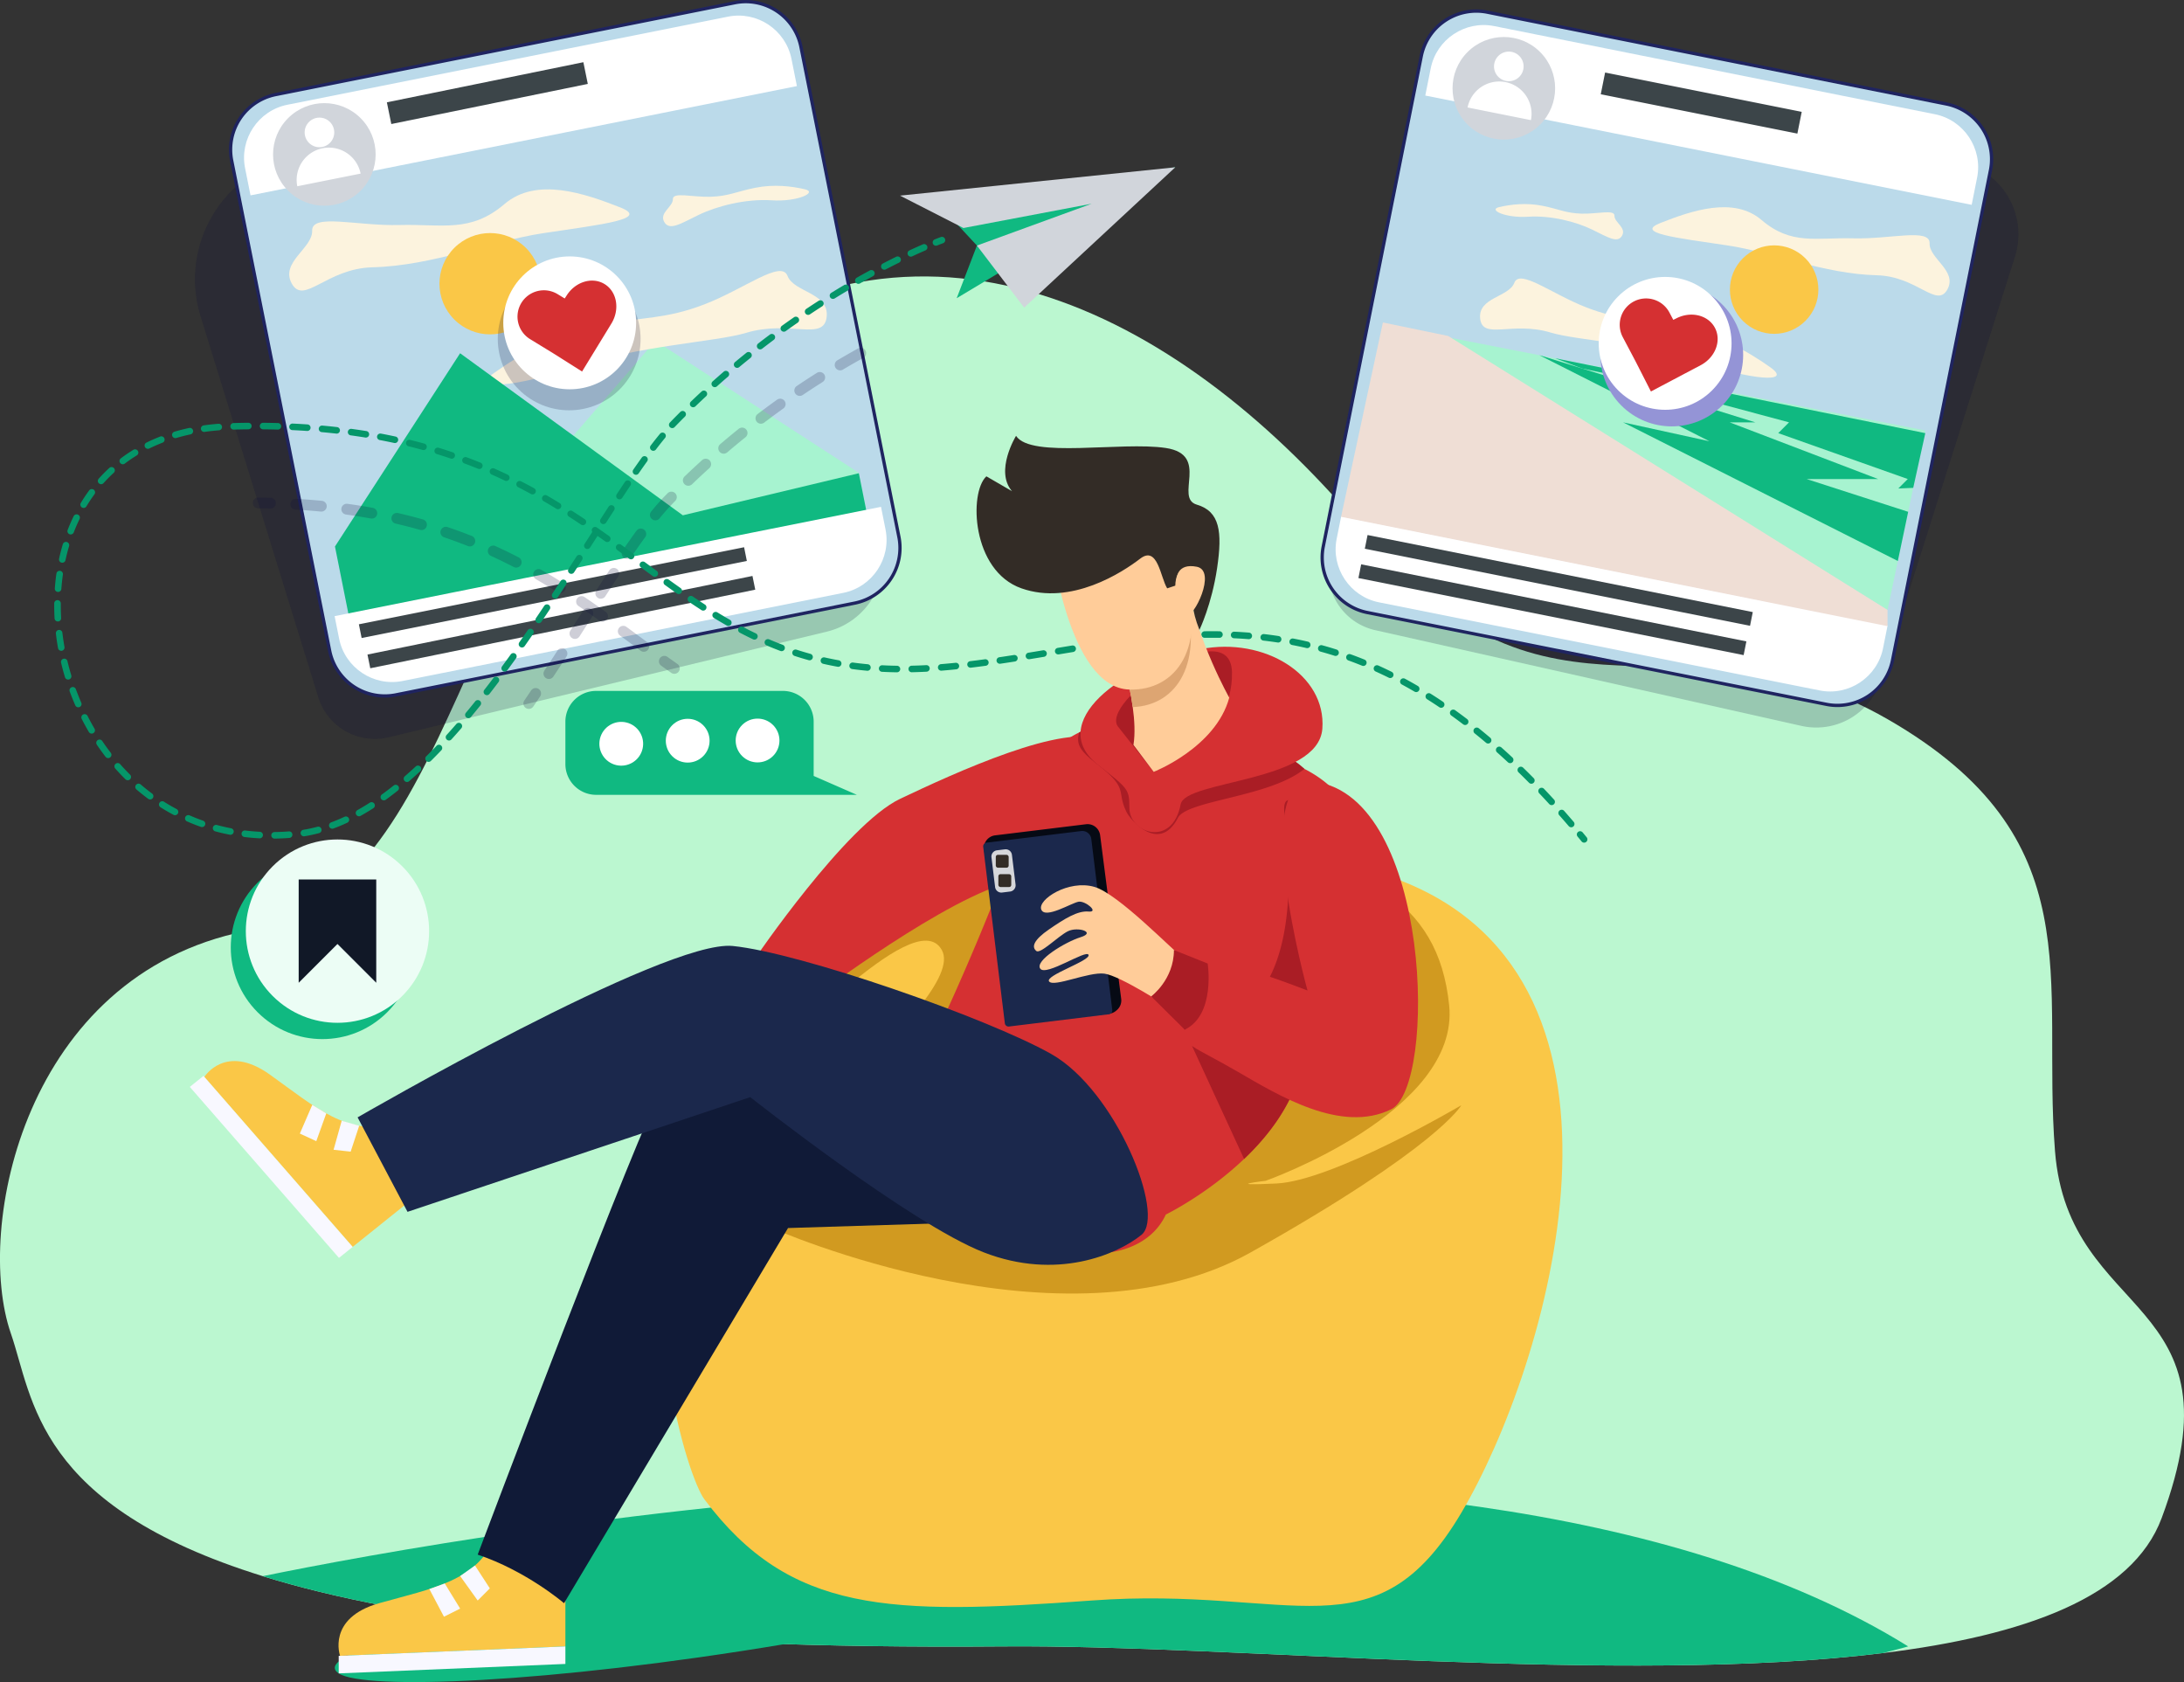 <svg id="Layer_1" data-name="Layer 1" xmlns="http://www.w3.org/2000/svg" viewBox="0 0 5048.69 3887.64"><rect x="0" y="0" width="5048.69" height="3887.64" fill="#333333" stroke="none"/><defs><style>.cls-1{fill:#bbf7d0;}.cls-2{opacity:0.2;}.cls-3{fill:#090935;}.cls-4{fill:#bbdaea;}.cls-5{fill:#1f2460;}.cls-6{fill:#a7f3d0;}.cls-7{fill:#fcf3de;}.cls-8{fill:#10b981;}.cls-9{fill:#fac747;}.cls-10{fill:#fff;}.cls-11{fill:#d1d5db;}.cls-12{fill:#3c4549;}.cls-13{fill:#059669;}.cls-14{fill:#efded5;}.cls-15{fill:#d19a20;}.cls-16{fill:#d53032;}.cls-17{fill:#aa1d25;}.cls-18{fill:#fc9;}.cls-19{fill:#dda572;}.cls-20{fill:#332c26;}.cls-21{fill:#060a14;}.cls-22{fill:#f8f8ff;}.cls-23{fill:#1b284c;}.cls-24{fill:#d5d6da;}.cls-25{fill:#101a37;}.cls-26{fill:#9494d6;}.cls-27{fill:#ecfdf5;}.cls-28{fill:#111827;}</style></defs><path class="cls-1" d="M4996.94,3508.89c-67.78,181.44-315.19,271.27-643.73,311.69-609,74.92-1496.68-19.87-2035.61-15.38-859.63,7.15-1384.77-61.35-1710.19-162.32C81.47,3479.75,77.07,3231.84,25,3081.56c-84.22-243.29,31.19-826.57,542.73-929.5s458.51-910.78,1020-1322.26,1150.93-103.18,1573.41,407.08,725.36,151,1202.58,425.48,355.58,602,386.78,998.12S5190.32,2991.11,4996.94,3508.89Z"/><g class="cls-2"><path class="cls-3" d="M1718.43,50.46,2036,1250.86c24.42,92.29-31.83,186.61-124.64,209L898.68,1704a137,137,0,0,1-163-92.76L463.68,731c-47.47-153.62,39.4-316.49,193.43-362.63Z"/></g><path class="cls-4" d="M1851.51,108.11,2078,1241.2c14,70-31.83,138.67-101.79,152.65L914.73,1606.06c-70,14-138.66-31.83-152.65-101.78L535.56,371.18c-14-69.95,31.83-138.66,101.79-152.65L1698.86,6.32C1768.82-7.66,1837.53,38.15,1851.51,108.11Z"/><path class="cls-5" d="M889.26,1612.39A134.16,134.16,0,0,1,758.37,1505L531.85,371.93A133.93,133.93,0,0,1,636.61,214.82L1698.12,2.61a133.93,133.93,0,0,1,157.11,104.76l226.52,1133.09A133.93,133.93,0,0,1,1977,1397.57L915.48,1609.78A134.06,134.06,0,0,1,889.26,1612.39ZM1724.32,7.58A125.49,125.49,0,0,0,1699.61,10L638.09,222.25a126.09,126.09,0,0,0-98.81,148.19L765.8,1503.54A126.34,126.34,0,0,0,914,1602.35l1061.52-212.21A126.35,126.35,0,0,0,2074.32,1242L1847.8,108.85A126.56,126.56,0,0,0,1724.32,7.58Z"/><polygon class="cls-6" points="1030.12 1348.38 1514.88 787.62 1985.13 1092.65 2008.08 1207.44 1040.61 1400.85 1030.12 1348.38"/><path class="cls-7" d="M1911,732.1c-6.17,58.18-84.46,6.35-186.94,37.37-68.8,20.83-247.67,28.79-393.55,78.68-134.33,45.94-247.93,56.38-188.24,13.75s142.34-89.84,244-110.17,150.86-13.1,242.69-48.51,177.1-103.62,191.53-65.58S1916.94,676.35,1911,732.1Z"/><path class="cls-7" d="M674.36,655.15c28.06,51.33,79.89-34.75,186.93-37.38,139.12-3.41,278-61.42,393.55-78.67,140.42-21,247.34-32.85,179.07-59.67-81.54-32-193.56-71.21-267.61-7.9-78.8,67.38-144.3,45.91-242.69,48.52s-203.32-27.56-202,13.1S647.47,606,674.36,655.15Z"/><polygon class="cls-8" points="774.33 1263.09 1063.61 816.44 1578.47 1191 1985.35 1093.75 2008.08 1207.44 811.04 1446.74 774.33 1263.09"/><circle class="cls-9" cx="1132.95" cy="655.73" r="117.06" transform="translate(-131.84 993.17) rotate(-45)"/><path class="cls-7" d="M1535.26,512.61c12,22,38.75,3.94,80-16s107.84-37.61,168.49-33.68,107.27-18.52,76.66-25.54-71-12.09-114.57-3.38-61.78,19.65-103.9,20.77-87-11.8-86.49,5.61S1523.75,491.55,1535.26,512.61Z"/><path class="cls-10" d="M1829.64,136.14,1842.21,199,579.1,451.52l-12.56-62.87c-13.43-67.14,30.55-133.09,97.69-146.52L1683.12,38.45C1750.26,25,1816.22,69,1829.64,136.14Z"/><path class="cls-10" d="M2036.61,1171.44l10.45,52.29c13.43,67.15-30.55,133.1-97.7,146.52L930.48,1573.94c-67.14,13.42-133.1-30.55-146.52-97.7L773.51,1424Z"/><circle class="cls-11" cx="749.81" cy="356.93" r="118.57" transform="translate(-32.78 634.74) rotate(-45)"/><path class="cls-10" d="M833.62,401.22a74.65,74.65,0,0,0-146.41,29.27Z"/><circle class="cls-10" cx="738.47" cy="306.05" r="34.22" transform="translate(-0.12 611.82) rotate(-45)"/><rect class="cls-12" x="894.62" y="194.22" width="463.5" height="51.2" transform="matrix(0.98, -0.2, 0.2, 0.98, -21.24, 225.07)"/><rect class="cls-12" x="823.88" y="1353.65" width="908.13" height="32.34" transform="translate(-243.74 277.1) rotate(-11.31)"/><rect class="cls-12" x="838.67" y="1427.64" width="908.13" height="32.34" transform="matrix(0.98, -0.2, 0.2, 0.98, -257.95, 281.44)"/><path class="cls-8" d="M4411.07,3805.2s-19.81,5.8-57.86,15.38c-609,74.92-1496.68-19.87-2035.61-15.38-859.63,7.15-1384.77-61.35-1710.19-162.32C1046,3553,3323.49,3130.41,4411.07,3805.2Z"/><g class="cls-2"><path class="cls-3" d="M625.08,1175.41h-.32c-9.18-.22-18.56-.38-27.88-.47a12.48,12.48,0,0,1,.11-25h.12c9.45.09,19,.25,28.27.48a12.48,12.48,0,0,1-.3,25Z"/><path class="cls-3" d="M1488.25,1506.36a12.46,12.46,0,0,1-7.38-2.42l-2.67-2c-10.26-7.56-20.57-15.14-30.93-22.83L1433.41,1469a12.47,12.47,0,1,1,14.74-20.13l13.93,10.21c10.39,7.7,20.67,15.27,30.92,22.81l2.65,1.95a12.48,12.48,0,0,1-7.4,22.53ZM1393,1436.79a12.46,12.46,0,0,1-7.25-2.33q-9.27-6.63-18.67-13.22c-2.52-1.77-5-3.53-7.55-5.26q-10.89-7.62-21.88-15.08a12.48,12.48,0,1,1,14-20.65q11.16,7.57,22.11,15.24c2.52,1.73,5.1,3.53,7.65,5.33q9.48,6.63,18.85,13.34a12.48,12.48,0,0,1-7.27,22.63Zm-97.64-66.09a12.4,12.4,0,0,1-6.66-1.94q-4.66-2.94-9.35-5.87l-.71-.41c-12.63-7.85-25.23-15.43-37.43-22.52l-2.52-1.46a12.48,12.48,0,0,1,12.48-21.61l2.58,1.5c11.45,6.66,23.24,13.73,35.08,21h0l3.06,1.88q5.08,3.17,10.13,6.36a12.48,12.48,0,0,1-6.68,23Zm-102.14-58.86a12.46,12.46,0,0,1-5.73-1.4c-17.37-9-35-17.62-52.43-25.58a12.48,12.48,0,0,1,10.38-22.7c17.79,8.14,35.8,16.93,53.53,26.13a12.47,12.47,0,0,1-5.75,23.55Zm-107.21-49a12.39,12.39,0,0,1-4.59-.88c-18-7.13-36.4-13.89-54.74-20.09a12.47,12.47,0,1,1,8-23.63c18.74,6.33,37.57,13.24,56,20.53a12.47,12.47,0,0,1-4.61,24.07Zm-111.64-37.76a12.19,12.19,0,0,1-3.4-.48c-18.49-5.22-37.5-10.09-56.52-14.47a12.48,12.48,0,0,1,5.61-24.32c19.4,4.48,38.82,9.45,57.7,14.78a12.48,12.48,0,0,1-3.39,24.49Zm-114.84-26.53a12.3,12.3,0,0,1-2.25-.2c-10.05-1.83-20.33-3.58-30.58-5.2l-1-.15c-8.56-1.36-17.35-2.65-26.1-3.86a12.48,12.48,0,0,1,3.4-24.72c8.6,1.18,17.23,2.45,25.66,3.78l1,.15c10.76,1.69,21.57,3.53,32.13,5.45a12.48,12.48,0,0,1-2.22,24.75Zm-116.78-16.14c-.4,0-.8,0-1.21-.06-15.69-1.51-31.81-2.81-47.92-3.86l-10.41-.65a12.48,12.48,0,1,1,1.48-24.91q5.29.32,10.56.66c16.36,1.07,32.74,2.39,48.69,3.93a12.47,12.47,0,0,1-1.19,24.89Z"/><path class="cls-3" d="M1558.83,1557.31a12.48,12.48,0,0,1-7.15-2.26q-11.52-8.08-23-16.32a12.48,12.48,0,1,1,14.54-20.28q11.38,8.16,22.79,16.17a12.48,12.48,0,0,1-7.18,22.69Z"/></g><g class="cls-2"><path class="cls-3" d="M1222.43,1638.41a12.48,12.48,0,0,1-10.28-19.52q7.9-11.58,15.73-23.16a12.48,12.48,0,1,1,20.68,14q-7.86,11.64-15.82,23.28A12.47,12.47,0,0,1,1222.43,1638.41Z"/><path class="cls-3" d="M1268.86,1569.26a12.49,12.49,0,0,1-10.4-19.36q8.18-12.39,16.24-24.71,7-10.76,13.94-21.42a12.48,12.48,0,0,1,20.93,13.6q-7,10.7-14,21.47-8.08,12.36-16.29,24.81A12.49,12.49,0,0,1,1268.86,1569.26Zm60.2-92.59a12.48,12.48,0,0,1-10.49-19.23l29.86-46.45a12.48,12.48,0,1,1,21,13.49l-29.86,46.46A12.45,12.45,0,0,1,1329.06,1476.67Zm59.77-92.87a12.47,12.47,0,0,1-10.47-19.25l5.36-8.27c8.25-12.78,16.43-25.28,24.43-37.45l.53-.81a12.47,12.47,0,0,1,21.23,13l-.6,1q-12.09,18.39-24.64,37.78l-5.36,8.25A12.46,12.46,0,0,1,1388.83,1383.8Zm60.87-92.13a12.49,12.49,0,0,1-10.29-19.52c11.56-16.94,22-31.82,31.94-45.49a12.48,12.48,0,0,1,20.19,14.67c-9.78,13.46-20.09,28.15-31.52,44.89A12.47,12.47,0,0,1,1449.7,1291.67Zm65.26-89.06a12.48,12.48,0,0,1-9.67-20.35c8.61-10.57,16.89-20.14,24.62-28.44l.55-.57c1.57-1.66,3.09-3.27,4.62-4.85q4-4.1,7.89-8.09a12.48,12.48,0,1,1,17.8,17.49q-3.88,3.95-7.76,8c-1.45,1.5-2.92,3.06-4.44,4.66l-.48.5c-7.28,7.82-15.19,17-23.44,27.1A12.46,12.46,0,0,1,1515,1202.61Zm76.19-79.92a12.48,12.48,0,0,1-8.64-21.48c13.27-12.74,27-25.5,40.65-37.9a12.48,12.48,0,0,1,16.75,18.5c-13.52,12.24-27,24.83-40.12,37.4A12.45,12.45,0,0,1,1591.15,1122.69Zm81.85-74.12a12.47,12.47,0,0,1-8.1-22c14-11.95,28.38-23.88,42.77-35.48a12.47,12.47,0,1,1,15.65,19.43c-14.2,11.45-28.41,23.23-42.22,35A12.46,12.46,0,0,1,1673,1048.57Zm86-69.27a12.48,12.48,0,0,1-7.56-22.41q7.51-5.71,15-11.27c9.83-7.32,19.84-14.62,29.74-21.71a12.48,12.48,0,1,1,14.52,20.3c-9.78,7-19.66,14.2-29.36,21.43q-7.38,5.48-14.8,11.12A12.41,12.41,0,0,1,1759,979.3ZM1848.8,915a12.47,12.47,0,0,1-7-22.82c15.31-10.32,31-20.54,46.52-30.39a12.48,12.48,0,0,1,13.35,21.09c-15.36,9.72-30.82,19.81-45.93,30A12.42,12.42,0,0,1,1848.8,915Zm93.31-59a12.48,12.48,0,0,1-6.38-23.21c16.3-9.67,32.53-19,48.24-27.65A12.48,12.48,0,0,1,1996,827c-15.49,8.56-31.5,17.73-47.58,27.27A12.37,12.37,0,0,1,1942.11,856Z"/></g><path class="cls-13" d="M2163.62,567.9a7.57,7.57,0,0,1-2.81-14.61c8.89-3.56,13.67-5.28,13.87-5.35a7.58,7.58,0,1,1,5.12,14.26s-4.75,1.71-13.37,5.16A7.5,7.5,0,0,1,2163.62,567.9Z"/><path class="cls-13" d="M634.5,1938.2a7.58,7.58,0,0,1-.1-15.15c11.06-.15,22.37-.66,33.63-1.51a7.58,7.58,0,0,1,1.14,15.11c-11.57.88-23.19,1.4-34.56,1.55Zm-34.08-.64H600c-11.55-.6-23.15-1.59-34.48-3a7.57,7.57,0,1,1,1.82-15c11,1.32,22.24,2.29,33.45,2.87a7.58,7.58,0,0,1-.39,15.14Zm102.07-4.66a7.58,7.58,0,0,1-1.19-15.06,321.53,321.53,0,0,0,32.52-7,7.58,7.58,0,1,1,3.94,14.64,337,337,0,0,1-34.06,7.32A7.06,7.06,0,0,1,702.49,1932.9Zm-169.71-3.52a8,8,0,0,1-1.45-.14c-11.35-2.2-22.7-4.82-33.75-7.81a7.58,7.58,0,0,1,4-14.63c10.69,2.89,21.68,5.43,32.67,7.56a7.58,7.58,0,0,1-1.43,15Zm235.41-14a7.58,7.58,0,0,1-2.64-14.69c10.19-3.78,20.56-8.14,30.83-12.94a7.57,7.57,0,1,1,6.42,13.72c-10.64,5-21.4,9.5-32,13.43A7.64,7.64,0,0,1,768.19,1915.36ZM3632.13,1912a7.56,7.56,0,0,1-5.76-2.65c-7.39-8.63-14.9-17.26-22.32-25.65a7.58,7.58,0,0,1,11.35-10c7.48,8.45,15,17.14,22.48,25.84a7.58,7.58,0,0,1-5.75,12.5ZM467,1911.57a7.72,7.72,0,0,1-2.52-.43c-10.86-3.83-21.71-8.11-32.23-12.74a7.57,7.57,0,1,1,6.09-13.87c10.18,4.47,20.67,8.61,31.18,12.32a7.57,7.57,0,0,1-2.52,14.72Zm362.92-25a7.58,7.58,0,0,1-3.7-14.19c9.52-5.32,19.22-11.14,28.83-17.32a7.58,7.58,0,0,1,8.19,12.75c-9.87,6.34-19.84,12.33-29.63,17.8A7.58,7.58,0,0,1,829.92,1886.6Zm-425.31-2.44a7.63,7.63,0,0,1-3.56-.89c-10.14-5.41-20.22-11.27-30-17.44a7.57,7.57,0,1,1,8.1-12.8c9.43,6,19.18,11.63,29,16.86a7.58,7.58,0,0,1-3.57,14.27Zm3182.3-23.31a7.54,7.54,0,0,1-5.59-2.46c-7.68-8.39-15.47-16.75-23.17-24.85a7.58,7.58,0,1,1,11-10.44c7.77,8.17,15.63,16.6,23.36,25.05a7.58,7.58,0,0,1-5.58,12.7Zm-2699.59-11a7.58,7.58,0,0,1-4.44-13.72c8.88-6.41,17.93-13.28,26.9-20.42a7.58,7.58,0,1,1,9.44,11.85c-9.16,7.29-18.4,14.31-27.47,20.85A7.53,7.53,0,0,1,887.32,1849.81ZM347,1847.69a7.5,7.5,0,0,1-4.5-1.49c-9.22-6.83-18.34-14.11-27.11-21.64a7.58,7.58,0,0,1,9.88-11.5c8.49,7.29,17.32,14.35,26.25,21a7.57,7.57,0,0,1-4.52,13.66Zm3193-36.31a7.56,7.56,0,0,1-5.39-2.25c-8-8.12-16.12-16.17-24.1-23.94a7.58,7.58,0,1,1,10.57-10.86c8.06,7.84,16.24,16,24.32,24.15a7.57,7.57,0,0,1-5.4,12.9Zm-2599.15-4a7.58,7.58,0,0,1-5-13.31c8.31-7.2,16.79-14.81,25.19-22.63a7.58,7.58,0,0,1,10.33,11.1c-8.54,7.94-17.15,15.68-25.61,23A7.55,7.55,0,0,1,940.76,1807.36Zm-645.56-4.11a7.56,7.56,0,0,1-5.33-2.19c-8.14-8-16.14-16.52-23.79-25.19a7.58,7.58,0,0,1,11.37-10c7.42,8.41,15.18,16.64,23.08,24.44a7.58,7.58,0,0,1-5.33,13ZM3491,1763.81a7.54,7.54,0,0,1-5.16-2c-8.3-7.74-16.74-15.44-25.09-22.86a7.58,7.58,0,1,1,10.08-11.32c8.43,7.5,17,15.27,25.34,23.09a7.58,7.58,0,0,1-5.17,13.12Zm-2500.22-2.92a7.58,7.58,0,0,1-5.34-13c7.85-7.78,15.84-15.93,23.76-24.24a7.58,7.58,0,0,1,11,10.46c-8,8.41-16.11,16.66-24.06,24.54A7.51,7.51,0,0,1,990.78,1760.89Zm-740.73-8.77a7.56,7.56,0,0,1-6-2.95c-7-9.06-13.8-18.5-20.25-28.07a7.57,7.57,0,1,1,12.56-8.47c6.28,9.3,12.9,18.48,19.69,27.28a7.58,7.58,0,0,1-6,12.21Zm3190-33.67a7.54,7.54,0,0,1-4.9-1.8c-8.67-7.36-17.47-14.63-26.14-21.61a7.58,7.58,0,0,1,9.51-11.81c8.77,7.07,17.66,14.42,26.44,21.87a7.58,7.58,0,0,1-4.91,13.35Zm-2402.1-7a7.58,7.58,0,0,1-5.61-12.67c7.42-8.18,15-16.74,22.55-25.43a7.58,7.58,0,1,1,11.45,9.93c-7.62,8.78-15.28,17.42-22.78,25.68A7.54,7.54,0,0,1,1037.94,1711.49Zm-826-15.93a7.57,7.57,0,0,1-6.54-3.74c-5.8-9.87-11.38-20.09-16.6-30.35a7.58,7.58,0,0,1,13.51-6.87c5.08,10,10.51,19.94,16.16,29.55a7.57,7.57,0,0,1-6.53,11.41Zm3175-19.89a7.51,7.51,0,0,1-4.59-1.56c-9-6.88-18.2-13.66-27.25-20.17a7.58,7.58,0,1,1,8.85-12.3c9.16,6.58,18.45,13.46,27.58,20.42a7.58,7.58,0,0,1-4.59,13.61Zm-2304.19-15.76a7.57,7.57,0,0,1-5.81-12.43c7.06-8.48,14.31-17.34,21.54-26.33a7.58,7.58,0,1,1,11.81,9.49c-7.28,9.07-14.59,18-21.71,26.54A7.57,7.57,0,0,1,1082.72,1659.91Zm2248.77-24a7.54,7.54,0,0,1-4.23-1.3c-9.37-6.33-18.92-12.55-28.37-18.5a7.58,7.58,0,0,1,8.08-12.83c9.58,6,19.26,12.35,28.77,18.76a7.59,7.59,0,0,1-4.25,13.87ZM181,1634.73a7.59,7.59,0,0,1-7-4.56c-4.57-10.52-8.9-21.32-12.86-32.11a7.58,7.58,0,0,1,14.24-5.22c3.85,10.51,8.06,21,12.52,31.29a7.57,7.57,0,0,1-6.94,10.6Zm944.54-28.06a7.57,7.57,0,0,1-6-12.23c6.84-8.8,13.81-17.89,20.71-27a7.58,7.58,0,1,1,12.09,9.13c-6.94,9.2-13.95,18.35-20.84,27.21A7.56,7.56,0,0,1,1125.53,1606.67Zm2148.24-7.13a7.58,7.58,0,0,1-3.82-1c-9.76-5.71-19.68-11.29-29.5-16.59a7.58,7.58,0,0,1,7.2-13.34c10,5.38,20,11,29.95,16.85a7.58,7.58,0,0,1-3.83,14.12Zm-3116.3-28.9a7.59,7.59,0,0,1-7.25-5.4c-3.32-11-6.36-22.24-9-33.4a7.58,7.58,0,1,1,14.74-3.52c2.59,10.87,5.55,21.82,8.79,32.55a7.6,7.6,0,0,1-7.26,9.77Zm3056.28-3.5a7.45,7.45,0,0,1-3.35-.79c-10.12-5-20.41-9.86-30.59-14.45a7.58,7.58,0,0,1,6.22-13.82c10.35,4.66,20.81,9.6,31.09,14.69a7.58,7.58,0,0,1-3.37,14.37Zm-1140.37-13.28h-.12c-11.52-.17-23.09-.55-34.37-1.14a7.58,7.58,0,0,1,.79-15.14c11.09.58,22.47,1,33.8,1.12a7.58,7.58,0,0,1-.1,15.16Zm34.12-.12a7.58,7.58,0,0,1-.16-15.15c11.11-.24,22.49-.66,33.85-1.28a7.58,7.58,0,1,1,.82,15.14c-11.52.62-23.08,1-34.35,1.29Zm-940.78-1.58a7.58,7.58,0,0,1-6.1-12.07c6.61-9,13.37-18.29,20.09-27.66a7.58,7.58,0,0,1,12.31,8.84c-6.75,9.41-13.54,18.77-20.19,27.8A7.56,7.56,0,0,1,1166.72,1552.16Zm838.59-1.88c-.24,0-.47,0-.71,0-11.44-1.06-22.93-2.36-34.15-3.88a7.58,7.58,0,1,1,2-15c11,1.49,22.28,2.77,33.52,3.81a7.58,7.58,0,0,1-.69,15.12Zm170.33-.16A7.58,7.58,0,0,1,2175,1535c10.93-.89,22.31-1.94,33.82-3.11a7.58,7.58,0,1,1,1.54,15.08c-11.61,1.18-23.1,2.24-34.13,3.13Zm67.89-6.9a7.58,7.58,0,0,1-.89-15.1c10.81-1.3,22.16-2.75,33.73-4.32a7.58,7.58,0,1,1,2,15c-11.64,1.58-23.07,3-34,4.34A7,7,0,0,1,2243.53,1543.22Zm-305.7-2.07a7,7,0,0,1-1.35-.12c-11.27-2-22.61-4.33-33.7-6.84a7.58,7.58,0,0,1,3.35-14.78c10.87,2.46,22,4.72,33,6.71a7.58,7.58,0,0,1-1.34,15Zm1213.72-2a7.48,7.48,0,0,1-2.84-.56c-10.42-4.22-21-8.29-31.58-12.1a7.58,7.58,0,1,1,5.15-14.25c10.72,3.87,21.52,8,32.12,12.3a7.58,7.58,0,0,1-2.85,14.61Zm-840.39-5.06a7.58,7.58,0,0,1-1.09-15.07c10.72-1.58,21.74-3.25,33.67-5.12a7.58,7.58,0,1,1,2.34,15c-12,1.87-23,3.55-33.8,5.13A7.12,7.12,0,0,1,2311.16,1534.11Zm-439.72-8a7.79,7.79,0,0,1-2-.27c-11-3-22.09-6.36-32.94-9.9a7.58,7.58,0,0,1,4.69-14.41c10.63,3.47,21.49,6.73,32.28,9.7a7.58,7.58,0,0,1-2,14.88Zm507.16-2.48a7.58,7.58,0,0,1-1.21-15.06q16.83-2.73,33.66-5.53a7.58,7.58,0,1,1,2.47,15q-16.84,2.79-33.69,5.54A7.46,7.46,0,0,1,2378.6,1523.61Zm708.8-7.6a7.3,7.3,0,0,1-2.29-.36c-10.69-3.39-21.6-6.62-32.42-9.59a7.58,7.58,0,1,1,4-14.61c11,3,22.11,6.31,33,9.76a7.58,7.58,0,0,1-2.3,14.8Zm-641.46-3.53a7.58,7.58,0,0,1-1.23-15q16.83-2.81,33.69-5.56a7.57,7.57,0,1,1,2.44,15q-16.83,2.76-33.65,5.56A7.61,7.61,0,0,1,2445.94,1512.48ZM1806.69,1505a7.59,7.59,0,0,1-2.67-.49c-10.6-4-21.33-8.3-31.91-12.81a7.58,7.58,0,1,1,6-13.94c10.38,4.43,20.91,8.65,31.3,12.56a7.58,7.58,0,0,1-2.67,14.68Zm-1665.09-.82a7.59,7.59,0,0,1-7.46-6.26c-2-11.35-3.71-22.87-5-34.26a7.58,7.58,0,0,1,15-1.75c1.29,11.09,2.94,22.31,4.91,33.36a7.6,7.6,0,0,1-7.47,8.91Zm2371.7-2.71a7.58,7.58,0,0,1-1.17-15.06c12-1.89,23-3.6,33.79-5.21a7.58,7.58,0,1,1,2.24,15c-10.73,1.6-21.74,3.3-33.66,5.19A8.08,8.08,0,0,1,2513.3,1501.5Zm508.34-3.54a7.92,7.92,0,0,1-1.73-.2c-10.89-2.54-22-4.9-33.07-7a7.58,7.58,0,0,1,2.85-14.89c11.25,2.16,22.57,4.57,33.66,7.15a7.58,7.58,0,0,1-1.71,15Zm-1815-1.43a7.58,7.58,0,0,1-6.19-11.93c6.36-9.06,12.91-18.48,19.46-28a7.58,7.58,0,1,1,12.48,8.6c-6.58,9.55-13.15,19-19.54,28.1A7.56,7.56,0,0,1,1206.66,1496.53Zm1374.15-5.11a7.58,7.58,0,0,1-1-15.08c11.59-1.61,23-3.12,33.93-4.48a7.58,7.58,0,0,1,1.88,15c-10.86,1.35-22.21,2.85-33.73,4.45A7.51,7.51,0,0,1,2580.81,1491.42Zm373.85-6.34a7.65,7.65,0,0,1-1.16-.09c-11-1.68-22.3-3.19-33.53-4.49a7.57,7.57,0,0,1,1.73-15c11.42,1.31,22.89,2.85,34.09,4.56a7.58,7.58,0,0,1-1.13,15.07ZM2648.54,1483a7.58,7.58,0,0,1-.81-15.11c11.55-1.25,23-2.38,34.1-3.37a7.58,7.58,0,0,1,1.34,15.1c-11,1-22.35,2.1-33.81,3.34A7.63,7.63,0,0,1,2648.54,1483ZM1744,1478.31a7.55,7.55,0,0,1-3.25-.74c-10.14-4.83-20.48-10-30.73-15.38a7.58,7.58,0,0,1,7-13.43c10.08,5.29,20.25,10.38,30.21,15.13a7.58,7.58,0,0,1-3.27,14.42Zm1142.86-1.06c-.2,0-.41,0-.61,0-11.1-.88-22.47-1.59-33.8-2.11a7.58,7.58,0,0,1,.7-15.14c11.49.53,23,1.25,34.3,2.14a7.58,7.58,0,0,1-.59,15.13Zm-170.38-.25a7.58,7.58,0,0,1-.5-15.14c11.56-.78,23.09-1.41,34.26-1.88a7.58,7.58,0,0,1,.64,15.14c-11,.47-22.45,1.09-33.89,1.86Zm68.17-2.86a7.58,7.58,0,0,1-.11-15.15q17.25-.27,34.31,0a7.58,7.58,0,1,1-.22,15.15q-16.85-.22-33.86,0Zm-1101-27.45a7.56,7.56,0,0,1-3.74-1c-9.63-5.49-19.54-11.34-29.47-17.39a7.58,7.58,0,0,1,7.9-12.94c9.79,6,19.57,11.75,29.07,17.16a7.58,7.58,0,0,1-3.76,14.16Zm-438.27-6.36a7.57,7.57,0,0,1-6.27-11.82q9.6-14.16,19-28.31a7.57,7.57,0,1,1,12.6,8.41q-9.46,14.19-19.09,28.39A7.54,7.54,0,0,1,1245.4,1440.33Zm-1111.69-4a7.57,7.57,0,0,1-7.56-7.16c-.55-10-.83-20.21-.83-30.19,0-1.48,0-3,0-4.43a7.57,7.57,0,0,1,7.57-7.51H133a7.58,7.58,0,0,1,7.51,7.65c0,1.43,0,2.86,0,4.29,0,9.71.28,19.58.81,29.36a7.57,7.57,0,0,1-7.15,8Zm1491.87-25.06a7.57,7.57,0,0,1-4.11-1.22c-9.2-6-18.82-12.33-28.58-18.94a7.58,7.58,0,1,1,8.51-12.55c9.67,6.56,19.19,12.87,28.3,18.77a7.58,7.58,0,0,1-4.12,13.94Zm-342.23-27.77a7.58,7.58,0,0,1-6.32-11.75q9.43-14.33,18.72-28.54a7.58,7.58,0,1,1,12.69,8.28q-9.3,14.24-18.76,28.6A7.56,7.56,0,0,1,1283.35,1383.51ZM1569,1373a7.58,7.58,0,0,1-4.35-1.38c-8.87-6.23-18-12.72-27.85-19.84a7.58,7.58,0,0,1,8.86-12.29c9.83,7.08,18.89,13.53,27.71,19.73A7.58,7.58,0,0,1,1569,1373Zm-1434.7-4.91-.57,0a7.59,7.59,0,0,1-7-8.12c.85-11.55,2.1-23.14,3.71-34.44a7.58,7.58,0,0,1,15,2.14c-1.57,11-2.78,22.21-3.6,33.42A7.59,7.59,0,0,1,134.31,1368.09Zm1379.34-34.93a7.54,7.54,0,0,1-4.47-1.47q-13.73-10.05-27.51-20.22a7.58,7.58,0,0,1,9-12.2q13.77,10.15,27.46,20.19a7.58,7.58,0,0,1-4.48,13.7Zm-192.94-6.87a7.58,7.58,0,0,1-6.36-11.7q9.36-14.44,18.52-28.69a7.58,7.58,0,0,1,12.75,8.2q-9.18,14.25-18.55,28.72A7.57,7.57,0,0,1,1320.71,1326.29ZM144,1300.58a7.43,7.43,0,0,1-1.61-.18,7.57,7.57,0,0,1-5.8-9c2.46-11.37,5.37-22.68,8.62-33.62a7.58,7.58,0,0,1,14.53,4.32c-3.15,10.57-5.95,21.51-8.34,32.51A7.59,7.59,0,0,1,144,1300.58Zm1314.72-7.86a7.48,7.48,0,0,1-4.48-1.47q-13.67-10-27.51-20.11a7.58,7.58,0,0,1,8.91-12.26q13.89,10.09,27.57,20.16a7.58,7.58,0,0,1-4.49,13.68Zm-101-23.88a7.59,7.59,0,0,1-6.37-11.68l17.8-27.71a7.58,7.58,0,0,1,10.76-10.23c9,6.24,18.14,12.68,28,19.69a7.58,7.58,0,1,1-8.79,12.34c-6.17-4.4-12.07-8.57-17.83-12.61l-17.16,26.71A7.55,7.55,0,0,1,1357.72,1268.84ZM163.46,1235.21a7.71,7.71,0,0,1-2.73-.51,7.58,7.58,0,0,1-4.33-9.8c4.19-10.85,8.86-21.58,13.87-31.87a7.58,7.58,0,1,1,13.63,6.64c-4.83,9.91-9.33,20.24-13.37,30.69A7.57,7.57,0,0,1,163.46,1235.21Zm1184-21.41a7.51,7.51,0,0,1-4.21-1.28c-9.62-6.45-19.17-12.73-28.39-18.66a7.58,7.58,0,0,1,8.2-12.74c9.3,6,18.93,12.31,28.63,18.81a7.58,7.58,0,0,1-4.23,13.87Zm47.28-2.45a7.58,7.58,0,0,1-6.36-11.69q9.42-14.6,18.59-28.71a7.58,7.58,0,0,1,12.71,8.26q-9.17,14.08-18.57,28.67A7.58,7.58,0,0,1,1394.69,1211.35ZM1290,1176.92a7.56,7.56,0,0,1-4-1.12c-9.74-6-19.54-11.83-29.12-17.4a7.58,7.58,0,1,1,7.62-13.1c9.68,5.62,19.58,11.54,29.43,17.58a7.58,7.58,0,0,1-4,14Zm-1096.69-3a7.5,7.5,0,0,1-3.9-1.09,7.58,7.58,0,0,1-2.59-10.4c6-10,12.49-19.71,19.3-29a7.58,7.58,0,0,1,12.21,9c-6.53,8.88-12.76,18.23-18.52,27.8A7.58,7.58,0,0,1,193.35,1174ZM1432,1154.06a7.57,7.57,0,0,1-6.32-11.75c6.62-10,13-19.64,19-28.51a7.58,7.58,0,1,1,12.58,8.45c-6,8.84-12.3,18.4-18.9,28.4A7.57,7.57,0,0,1,1432,1154.06Zm-200.92-11.4a7.57,7.57,0,0,1-3.63-.93c-9.94-5.45-20-10.79-29.94-15.88a7.58,7.58,0,0,1,6.92-13.48c10,5.15,20.24,10.55,30.3,16.07a7.57,7.57,0,0,1-3.65,14.22Zm-997.32-23.55a7.58,7.58,0,0,1-5.65-12.63c7.73-8.64,16-17,24.45-24.8a7.58,7.58,0,1,1,10.26,11.15c-8.14,7.49-16,15.48-23.41,23.75A7.58,7.58,0,0,1,233.75,1119.11Zm936.65-7.55a7.63,7.63,0,0,1-3.26-.74c-10.17-4.86-20.53-9.63-30.77-14.15a7.58,7.58,0,0,1,6.13-13.86c10.38,4.58,20.86,9.41,31.18,14.33a7.58,7.58,0,0,1-3.28,14.42Zm299.76-14.21a7.58,7.58,0,0,1-6.22-11.89c6.88-10,13.54-19.41,19.76-28.07a7.58,7.58,0,0,1,12.31,8.85c-6.18,8.58-12.77,18-19.61,27.84A7.56,7.56,0,0,1,1470.16,1097.35ZM1108.06,1084a7.62,7.62,0,0,1-2.86-.56c-10.41-4.24-21-8.38-31.54-12.3a7.58,7.58,0,1,1,5.29-14.2c10.66,4,21.41,8.16,32,12.46a7.58,7.58,0,0,1-2.86,14.6Zm-824.19-11a7.58,7.58,0,0,1-4.57-13.63c9.19-6.93,18.87-13.53,28.76-19.6a7.58,7.58,0,1,1,7.93,12.91c-9.48,5.83-18.76,12.15-27.56,18.79A7.56,7.56,0,0,1,283.87,1073Zm760.32-12.82a7.34,7.34,0,0,1-2.43-.41c-10.61-3.59-21.45-7.09-32.23-10.4a7.58,7.58,0,0,1,4.45-14.49c10.91,3.35,21.9,6.9,32.65,10.54a7.58,7.58,0,0,1-2.44,14.76Zm466-18.28a7.58,7.58,0,0,1-6-12.17c7.45-9.78,14.66-18.88,21.43-27.05a7.58,7.58,0,1,1,11.67,9.67c-6.64,8-13.72,16.94-21,26.56A7.56,7.56,0,0,1,1510.17,1041.9ZM979,1040.19a7.72,7.72,0,0,1-2-.27c-10.8-3-21.83-5.84-32.79-8.52a7.58,7.58,0,0,1,3.61-14.72c11.1,2.71,22.27,5.62,33.2,8.62a7.58,7.58,0,0,1-2,14.89Zm-637.15-2.85a7.58,7.58,0,0,1-3.36-14.38c10.26-5.06,21-9.76,31.82-14a7.58,7.58,0,0,1,5.49,14.13c-10.45,4.06-20.75,8.58-30.6,13.44A7.59,7.59,0,0,1,341.88,1037.34Zm571-13.37a8.08,8.08,0,0,1-1.61-.17c-10.91-2.36-22.09-4.62-33.21-6.71a7.58,7.58,0,1,1,2.8-14.89c11.25,2.11,22.56,4.4,33.61,6.78a7.58,7.58,0,0,1-1.59,15Zm-507.49-11.35a7.57,7.57,0,0,1-2.14-14.84c10.89-3.23,22.19-6.1,33.59-8.55A7.57,7.57,0,1,1,440,1004c-11,2.37-22,5.15-32.48,8.27A7.67,7.67,0,0,1,405.34,1012.62Zm440.5-1.26a8.48,8.48,0,0,1-1.22-.1c-11-1.78-22.3-3.46-33.53-5a7.58,7.58,0,1,1,2-15c11.36,1.55,22.77,3.25,33.91,5a7.58,7.58,0,0,1-1.2,15.06Zm-67.55-9.22a8.43,8.43,0,0,1-.86,0c-11.08-1.25-22.43-2.39-33.74-3.4a7.58,7.58,0,0,1,1.34-15.1c11.43,1,22.9,2.18,34.1,3.44a7.58,7.58,0,0,1-.84,15.11Zm-306.35-3.89a7.58,7.58,0,0,1-1.06-15.08c11.2-1.6,22.77-2.86,34.38-3.76a7.58,7.58,0,0,1,1.17,15.11c-11.29.87-22.53,2.1-33.41,3.65A8,8,0,0,1,471.94,998.25Zm238.44-2.19-.52,0c-11.18-.76-22.58-1.41-33.88-1.93a7.58,7.58,0,1,1,.71-15.14c11.4.53,22.91,1.19,34.19,1.95a7.58,7.58,0,0,1-.5,15.14ZM539.92,992.9a7.58,7.58,0,0,1-.2-15.15c11.43-.31,23-.52,34.26-.63h.07a7.58,7.58,0,0,1,.07,15.16c-11.21.11-22.65.32-34,.62Zm102.34,0h-.21c-11.19-.3-22.62-.5-33.95-.59a7.58,7.58,0,0,1,.13-15.16c11.42.1,22.94.3,34.24.6a7.58,7.58,0,0,1-.21,15.16ZM1554,989.47a7.58,7.58,0,0,1-5.49-12.8l2.56-2.67c7-7.25,14.26-14.59,21.5-21.81a7.58,7.58,0,1,1,10.71,10.72c-7.19,7.17-14.36,14.45-21.33,21.63l-2.46,2.57A7.55,7.55,0,0,1,1554,989.47Zm48.31-48.23a7.58,7.58,0,0,1-5.26-13c8.16-7.84,16.54-15.76,24.92-23.53a7.57,7.57,0,0,1,10.3,11.11c-8.31,7.71-16.62,15.56-24.71,23.34A7.52,7.52,0,0,1,1602.33,941.24Zm50-46.42a7.58,7.58,0,0,1-5-13.23c8.44-7.55,17.1-15.16,25.74-22.62a7.58,7.58,0,0,1,9.91,11.48c-8.58,7.4-17.17,14.94-25.55,22.44A7.55,7.55,0,0,1,1652.37,894.82Zm51.69-44.6a7.58,7.58,0,0,1-4.85-13.4c8.7-7.25,17.63-14.54,26.53-21.69a7.58,7.58,0,0,1,9.49,11.82c-8.83,7.09-17.69,14.33-26.33,21.52A7.51,7.51,0,0,1,1704.06,850.22Zm53.24-42.73a7.58,7.58,0,0,1-4.64-13.57c9-7,18.18-13.95,27.28-20.74a7.58,7.58,0,0,1,9.06,12.15c-9,6.74-18.13,13.66-27.07,20.57A7.53,7.53,0,0,1,1757.3,807.49ZM1812,766.65a7.57,7.57,0,0,1-4.43-13.72c9.21-6.63,18.63-13.29,28-19.77a7.58,7.58,0,0,1,8.64,12.45c-9.29,6.44-18.64,13-27.78,19.62A7.57,7.57,0,0,1,1812,766.65Zm56.11-38.89a7.58,7.58,0,0,1-4.21-13.88c9.46-6.32,19.1-12.63,28.67-18.78a7.58,7.58,0,0,1,8.19,12.75c-9.49,6.1-19.06,12.37-28.45,18.63A7.47,7.47,0,0,1,1868.12,727.76Zm57.45-36.9a7.57,7.57,0,0,1-4-14c9.68-6,19.55-12,29.32-17.75a7.58,7.58,0,1,1,7.73,13c-9.7,5.75-19.48,11.68-29.09,17.61A7.49,7.49,0,0,1,1925.57,690.86ZM1984.3,656a7.58,7.58,0,0,1-3.76-14.16c9.93-5.64,20-11.25,30-16.67a7.58,7.58,0,1,1,7.24,13.31c-9.87,5.38-19.87,10.94-29.71,16.53A7.45,7.45,0,0,1,1984.3,656Zm60-32.62a7.58,7.58,0,0,1-3.49-14.31c10.19-5.29,20.49-10.5,30.6-15.49a7.58,7.58,0,1,1,6.7,13.59c-10,4.95-20.22,10.11-30.32,15.35A7.56,7.56,0,0,1,2044.27,623.41Zm61.26-30.19a7.58,7.58,0,0,1-3.21-14.45c10.65-5,21.19-9.71,31.31-14.11a7.58,7.58,0,0,1,6,13.9c-10,4.35-20.43,9-31,14A7.55,7.55,0,0,1,2105.53,593.22Z"/><path class="cls-13" d="M3662,1947.54a7.55,7.55,0,0,1-5.86-2.77q-4.64-5.65-9.27-11.22a7.58,7.58,0,1,1,11.66-9.69q4.65,5.6,9.33,11.3a7.58,7.58,0,0,1-5.86,12.38Z"/><path class="cls-8" d="M783,3867.59c58.32,38.88,483.47,23.76,1030.87-67.66s-438.23-125.73-566.12-94.54S708.13,3817.68,783,3867.59Z"/><g class="cls-2"><path class="cls-3" d="M3419.15,62.15,3076,1284a138.36,138.36,0,0,0,102.89,172.41l985.4,221.27a156.59,156.59,0,0,0,183.59-105.5l310.05-979.07c29.11-91.92-23.68-189.68-116.51-215.75Z"/></g><path class="cls-4" d="M3285.46,129.94,3058.94,1263c-14,70,31.83,138.66,101.79,152.65L4222.24,1627.9c70,14,138.67-31.83,152.65-101.79L4601.41,393c14-70-31.83-138.67-101.78-152.65L3438.11,28.16C3368.16,14.17,3299.45,60,3285.46,129.94Z"/><path class="cls-5" d="M4247.71,1634.22a133.27,133.27,0,0,1-26.21-2.61L3160,1419.4c-72.19-14.43-119.19-84.91-104.75-157.11L3281.75,129.2C3296.18,57,3366.65,10,3438.86,24.44L4500.37,236.65a133.93,133.93,0,0,1,104.76,157.11l-226.52,1133.1a134.13,134.13,0,0,1-130.9,107.36ZM3289.18,130.68l-226.52,1133.1A126.08,126.08,0,0,0,3161.47,1412L4223,1624.18a126.35,126.35,0,0,0,148.19-98.81L4597.7,392.27a126.35,126.35,0,0,0-98.81-148.19L3437.37,31.87a126.09,126.09,0,0,0-148.19,98.81Z"/><path class="cls-7" d="M3421.63,736.05c5.39,50.81,73.77,5.54,163.28,32.64,60.09,18.19,216.32,25.14,343.73,68.72,117.33,40.12,216.56,49.25,164.42,12S3968.74,771,3879.94,753.2s-131.76-11.45-212-42.38-154.69-90.5-167.29-57.27S3416.47,687.35,3421.63,736.05Z"/><path class="cls-7" d="M4501.78,668.83c-24.5,44.84-69.78-30.35-163.27-32.64-121.5-3-242.85-53.65-343.74-68.72-122.64-18.31-216-28.68-156.4-52.12,71.22-28,169.06-62.19,233.74-6.89,68.82,58.85,126,40.09,212,42.38s177.59-24.08,176.45,11.44S4525.27,625.86,4501.78,668.83Z"/><circle class="cls-9" cx="4101.24" cy="669.34" r="102.24" transform="translate(727.93 3096.06) rotate(-45)"/><path class="cls-7" d="M3749.85,544.34c-10.5,19.2-33.85,3.44-69.91-14s-94.18-32.86-147.16-29.42-93.69-16.18-67-22.32,62-10.55,100.07-2.95,54,17.17,90.75,18.14,76-10.3,75.54,4.9S3759.9,526,3749.85,544.34Z"/><path class="cls-10" d="M3307.34,158l-12.57,62.86,1263.1,252.51,12.57-62.86c13.42-67.15-30.55-133.1-97.7-146.52L3453.86,60.28C3386.71,46.86,3320.76,90.83,3307.34,158Z"/><path class="cls-10" d="M3100.37,1193.27l-10.46,52.3c-13.42,67.14,30.56,133.09,97.7,146.52L4206.5,1595.77c67.14,13.43,133.09-30.55,146.52-97.69l10.45-52.3Z"/><circle class="cls-11" cx="3476.38" cy="204.1" r="118.57" transform="translate(873.89 2517.95) rotate(-45)"/><path class="cls-10" d="M3392.57,248.39A74.65,74.65,0,0,1,3539,277.66Z"/><circle class="cls-10" cx="3487.72" cy="153.21" r="34.22" transform="translate(500.93 1960.62) rotate(-33.69)"/><rect class="cls-12" x="3700.88" y="212.94" width="463.5" height="51.2" transform="translate(7742.19 1243.38) rotate(-168.69)"/><rect class="cls-12" x="3149.19" y="1325.58" width="908.13" height="32.34" transform="translate(6873.57 3363.83) rotate(-168.69)"/><rect class="cls-12" x="3134.4" y="1393.33" width="908.13" height="32.34" transform="translate(6831 3495.11) rotate(-168.69)"/><polygon class="cls-6" points="4450.68 994.87 3330.91 776.53 4363.34 1409.71 4450.68 994.87"/><polygon class="cls-8" points="4387.16 1296.57 3751.99 976.15 3951.62 1019.82 3558.48 820.9 4057.67 976.15 3998.41 976.15 4341.51 1107.15 4176.2 1107.15 4411.09 1182.94 4387.16 1296.57"/><polygon class="cls-8" points="4422.74 1127.56 4388.3 1128.99 4410.13 1107.15 4110.69 1001.1 4135.65 976.15 3879.88 907.53 3920.43 907.53 3657.47 851.68 3595.04 828.03 4450.68 1001.1 4422.74 1127.56"/><polygon class="cls-14" points="4363.34 1409.71 4363.34 1447.14 3100.1 1194.49 3196.79 745.34 3347.84 776.53 4363.34 1409.71"/><path class="cls-9" d="M1628.27,3465.22c197.79,263.71,427.33,268.24,895.2,233.93s655,134.13,854.64-202.74,465.48-1225.48-140-1461.14-1559,120-1667.06,555.09S1590.85,3415.31,1628.27,3465.22Z"/><path class="cls-15" d="M1784.23,2838.27s673.73,299.44,1107.29,56.15,486.59-340,486.59-340-296.32,174.67-427.32,180.91-25-6.24-25-6.24S3375,2570,3350,2323.62s-202.68-334.38-564.57-399.25-845.28,230.81-929.5,399.25,255.77-246.42,321.27-127.89S1640.75,2726,1784.23,2838.27Z"/><path class="cls-16" d="M1743.68,2217.57s212.1-311.92,336.87-371.18,385.95-179.67,467.87-134.12-71.74,277.6-237.06,333.74S1856,2323.62,1856,2323.62Z"/><path class="cls-16" d="M3140.9,2069c-23.08,145.35-105.93,305.3-137.09,413.66-22.42,78-73.55,144.14-127.82,195.91a.08.08,0,0,1-.06,0C2789.5,2761,2695,2807.08,2695,2807.08c-37.43,81.1-131,87.34-131,87.34s40.55-12.48-25-233.94S2183.48,2411,2177.24,2361.05c0,0,146.6-311.92,212.1-542.73,17.19-60.58,55.43-101,105.52-125.58,140.86-69.15,375.48-13.76,500.06,68.09,7.39,4.87,12.79,12.29,20.46,16.22C3138.53,1840.18,3159.83,1949.69,3140.9,2069Z"/><path class="cls-17" d="M3015.38,1777.05c-79.85,65.38-271.2,72.34-292.29,113-43.67,84.21-110.67,3.24-118.53-12.48-24.95-49.91,6.24-53-65.5-109.17-37.43-29.29-53.65-45.1-44.2-75.67,140.86-69.15,375.48-13.76,500.06,68.09A144.58,144.58,0,0,1,3015.38,1777.05Z"/><path class="cls-16" d="M2539.06,1768.41c71.74,56.14,71.14,56.15,71.74,99.81.79,57.77,99.36,91.22,118.53-9.35,10.73-56.34,318.15-49.91,327.51-174.68s-134.36-212.44-280.72-184C2591.52,1536,2415.38,1671.62,2539.06,1768.41Z"/><path class="cls-17" d="M2585.85,1681.07,2667,1784s185.05-71.68,180.91-230.82C2844.16,1411.26,2534.26,1625.25,2585.85,1681.07Z"/><path class="cls-18" d="M2841.62,1612.45C2810.43,1727.86,2667,1784,2667,1784l-46.79-62.39c4.12-25.82,2.46-57.11-1.69-87.39-8.26-61.23-26.38-118.47-26.38-118.47l142.51-149.62,11.23-11.76C2768.57,1483.1,2841.62,1612.45,2841.62,1612.45Z"/><path class="cls-19" d="M2618.47,1634.23c-8.26-61.23-26.38-118.47-26.38-118.47l142.51-149.62c.34,1,.65,2,1,3C2785.53,1530.36,2721.41,1630.54,2618.47,1634.23Z"/><path class="cls-18" d="M2429.89,1253.75s38.71,335.93,180.91,340c109.17,3.12,179.56-98.36,127.89-265.13C2670.06,1107.15,2429.89,1253.75,2429.89,1253.75Z"/><path class="cls-20" d="M2280.17,1100.92c-40.55,37.43-34.31,218.34,81.1,258.88s233.94-37.43,274.48-68.62,46.79,43.67,62.39,68.62l18.71-6.23s0-49.91,31.19-28.08-13.05,36.15,24.67,130.37c0,0,28.36-58.63,40.83-142.84s6.24-131-46.78-146.6S2798,1051,2695,1035.41s-311.92,25-346.23-28.07c0,0-49.9,81.1-9.35,127.89Z"/><path class="cls-21" d="M2581.86,2334.52l-1.84,1.58a29.28,29.28,0,0,1-16.19,6.91l-192,18.94a29.27,29.27,0,0,1-31.72-24.1l-65.16-373a29.29,29.29,0,0,1,9.25-26.81h0a29.31,29.31,0,0,1,16-7.3L2510.53,1905a29.27,29.27,0,0,1,32.6,25.32l48.72,378.28A29.28,29.28,0,0,1,2581.86,2334.52Z"/><path class="cls-18" d="M2720,1338s0-37.43,46.79-28.07-7.62,120.39-25,112.29S2713.73,1356.69,2720,1338Z"/><path class="cls-9" d="M786.11,3827s-31.19-87.34,90.45-121.65,229-51,268.25-156L1307,3643V3805.2Z"/><polygon class="cls-22" points="782.99 3827.04 782.99 3867.59 1307 3845.75 1307 3805.2 782.99 3827.04"/><polygon class="cls-22" points="992.52 3672.67 1026.28 3736.58 1063.71 3717.87 1028.11 3659.76 992.52 3672.67"/><polygon class="cls-22" points="1063.71 3642.58 1104.26 3699.15 1132.33 3671.08 1098.02 3618.26 1063.71 3642.58"/><path class="cls-9" d="M472.34,2489.15s48.63-79,151.49-5.52,183.06,146.79,289.48,111.74l28.44,185.07L815.21,2881.9Z"/><polygon class="cls-22" points="470.39 2486.72 438.76 2512.08 783.57 2907.26 815.21 2881.9 470.39 2486.72"/><polygon class="cls-22" points="721.89 2553.63 693.15 2619.95 731.16 2637.45 754.24 2573.33 721.89 2553.63"/><polygon class="cls-22" points="789.91 2590.36 771.13 2657.38 810.59 2661.72 830.34 2601.91 789.91 2590.36"/><path class="cls-23" d="M2563.71,2344.16l-231.24,28.35a8.64,8.64,0,0,1-9.62-7.52l-50-407.79a8.64,8.64,0,0,1,7.52-9.62l219-26.85a21,21,0,0,1,23.34,18.24l48.5,395.57A8.64,8.64,0,0,1,2563.71,2344.16Z"/><path class="cls-24" d="M2335.06,2060.57l-18.57,2.28a14.52,14.52,0,0,1-16.13-12.61l-8.44-68.84a14.52,14.52,0,0,1,12.6-16.13l18.58-2.27a14.52,14.52,0,0,1,16.13,12.6l8.44,68.84A14.51,14.51,0,0,1,2335.06,2060.57Z"/><rect class="cls-20" x="2301.92" y="1975.68" width="29.79" height="29.79" rx="4.78"/><rect class="cls-20" x="2307.88" y="2020.37" width="29.79" height="29.79" rx="4.78"/><path class="cls-17" d="M3140.9,2069c-23.08,145.35-105.93,305.3-137.09,413.66-22.42,78-73.55,144.14-127.82,195.91a.08.08,0,0,1-.06,0l-162.2-351.91,63.79-49.09,98.41,49.09s140.36-62.38,93.57-442.91C2956.28,1776.27,3084.25,1942.08,3140.9,2069Z"/><path class="cls-25" d="M1104.26,3593.1s383.65-1016.83,424.2-1069.86,277.61-115.41,570.8,0,424.21,293.2,424.21,293.2l-701.81,21.83-517.77,867.12S1216.55,3630.53,1104.26,3593.1Z"/><path class="cls-18" d="M2407.08,2102.23c-9.15-22.88,63-69.91,123-52.39,54.67,15.94,177.67,143.5,209.56,168.56l-38.72,109.34s-111.62-72.9-148.06-77.45-116.17,31.89-127.56,18.22,95.67-47.83,91.11-61.5-98,50.11-111.61,31.89,56.94-61.5,93.39-72.89-6.83-25.06-29.61-13.67-63.32,53.22-72.9,45.56c-11.38-9.11-6.83-25.06,29.62-50.11s66.06-43.28,91.11-41-6.83-25.05-22.78-22.77S2416.2,2125,2407.08,2102.23Z"/><path class="cls-16" d="M2794.83,2226.92c12.48-21.83,227.7,62.39,227.7,62.39s-139.54-503.65,17.29-482.47c269.67,36.43,282.42,704.54,176.09,757-114.84,56.6-258.89-31.19-355.58-87.34s-137.24-65.5-121.64-96.69S2794.83,2226.92,2794.83,2226.92Z"/><path class="cls-17" d="M2661.13,2302.88s52.6-38.53,52.6-107.15l78,31.19s18.72,118.53-53,152.84Z"/><path class="cls-23" d="M826.66,2582.5l115.41,218.34,792.26-265.12s371.17,293.19,539.61,358.7,308.56,5.21,364.93-40.55-59.26-333.75-209-418S1849.73,2202,1693.78,2186.37,826.66,2582.5,826.66,2582.5Z"/><path class="cls-8" d="M1378.08,1596.86h431.77a71.07,71.07,0,0,1,71.07,71.07v125.43l99.82,43.67H1378.08A71.07,71.07,0,0,1,1307,1766v-98A71.07,71.07,0,0,1,1378.08,1596.86Z"/><circle class="cls-10" cx="1436.18" cy="1719.11" r="50.6" transform="translate(-566.91 2721.9) rotate(-76.72)"/><circle class="cls-10" cx="1589.72" cy="1711.92" r="50.6" transform="translate(-744.89 1625.51) rotate(-45)"/><circle class="cls-10" cx="1751.25" cy="1711.49" r="50.6" transform="translate(-697.28 1739.6) rotate(-45)"/><circle class="cls-26" cx="3864.57" cy="820.43" r="165.04" transform="translate(551.77 2972.96) rotate(-45)"/><circle class="cls-10" cx="3849.24" cy="793.59" r="153.55" transform="translate(566.27 2954.26) rotate(-45)"/><path class="cls-16" d="M3964.33,757.7h0c-15.74-29.81-56.07-39.41-90.08-21.45l-6.14,3-9-17a61,61,0,0,0-82.36-25.43h0a61,61,0,0,0-25.43,82.36l29.51,55.88,35.54,69.76,114.87-60.67C3965.28,826.24,3980.08,787.51,3964.33,757.7Z"/><g class="cls-2"><circle class="cls-3" cx="1315.76" cy="783.27" r="165.04" transform="translate(-168.48 1159.8) rotate(-45)"/></g><circle class="cls-10" cx="1316.95" cy="746.18" r="153.55"/><path class="cls-16" d="M1397.58,656.56h0c-28.76-17.59-68.34-5.26-88.41,27.55l-3.73,5.75-16.38-10a61,61,0,0,0-83.8,20.19h0a60.94,60.94,0,0,0,20.19,83.8l53.91,33,66.18,41.84,67.78-110.83C1433.39,715,1426.34,674.15,1397.58,656.56Z"/><polygon class="cls-8" points="2177.24 480.21 2258.34 567.54 2211.55 689.19 2716.85 386.63 2177.24 480.21"/><circle class="cls-8" cx="745.33" cy="2189.73" r="211.87" transform="translate(-1330.07 1168.38) rotate(-45)"/><circle class="cls-27" cx="780.11" cy="2152.08" r="211.87" transform="translate(-1293.26 1181.95) rotate(-45)"/><polygon class="cls-28" points="869.77 2032.74 780.42 2032.74 779.79 2032.74 690.45 2032.74 690.45 2271.41 780.11 2181.75 869.77 2271.41 869.77 2032.74"/><polygon class="cls-11" points="2080.55 452.14 2716.85 386.63 2367.51 711.02 2258.34 567.54 2523.47 470.85 2227.15 527 2080.55 452.14"/></svg>